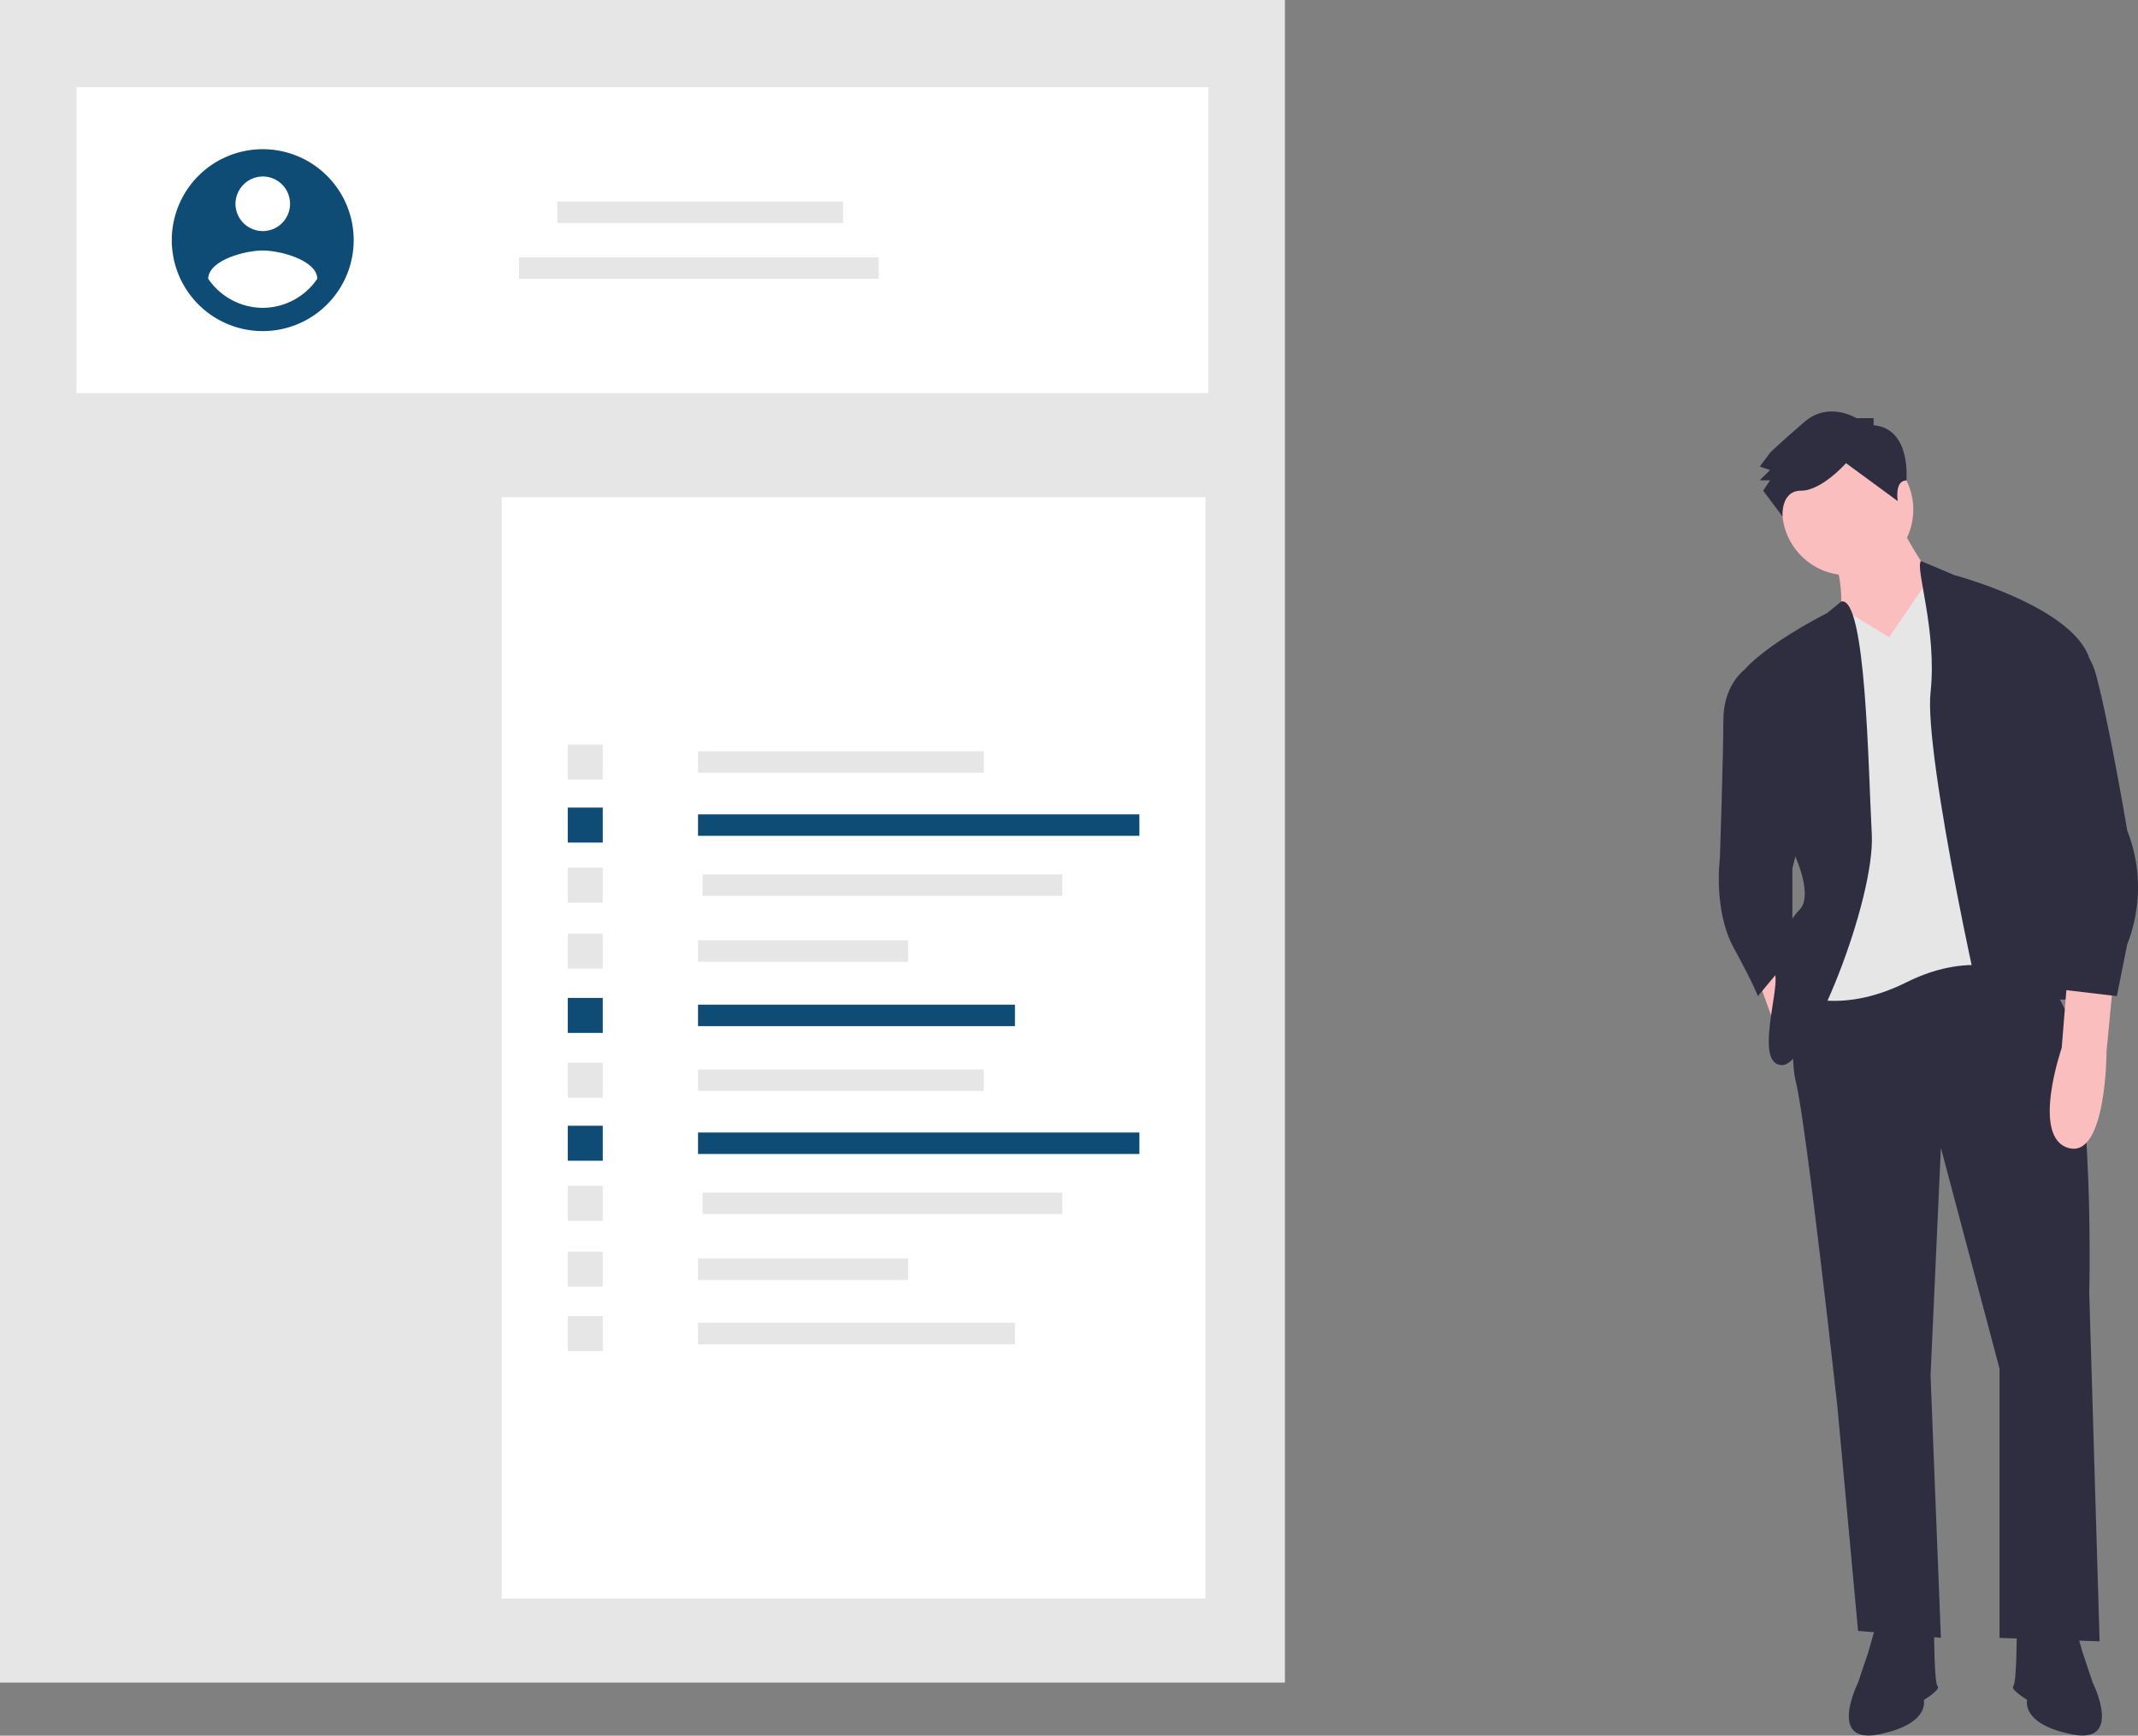 <svg id="b692d93a-f629-4531-a33b-6f799117a7ad" xmlns="http://www.w3.org/2000/svg" viewBox="0 0 698.84 567.34"><rect x="0" y="0" width="698.84" height="567.34" fill="#808080" stroke="none"/><defs><style>.cls-1{fill:#e6e6e6;}.cls-2{fill:#fff;}.cls-3{fill:#0f4c75;}.cls-4{fill:#fbbebe;}.cls-5{fill:#2f2e41;}</style></defs><rect class="cls-1" width="420" height="550"/><rect class="cls-2" x="25" y="28.5" width="370" height="100"/><rect class="cls-2" x="164" y="162.5" width="230" height="360"/><rect class="cls-1" x="182.16" y="65.87" width="93.42" height="7.02"/><rect class="cls-1" x="169.66" y="84.11" width="117.57" height="7.02"/><rect class="cls-1" x="228.16" y="245.58" width="93.42" height="7.02"/><rect class="cls-3" x="228.16" y="266.19" width="144.27" height="7.02"/><rect class="cls-1" x="229.66" y="285.82" width="117.57" height="7.02"/><rect class="cls-1" x="228.16" y="307.36" width="68.64" height="7.02"/><rect class="cls-3" x="228.16" y="328.4" width="103.59" height="7.02"/><rect class="cls-1" x="185.58" y="243.37" width="11.44" height="11.44"/><rect class="cls-3" x="185.58" y="263.98" width="11.44" height="11.44"/><rect class="cls-1" x="185.58" y="283.61" width="11.44" height="11.44"/><rect class="cls-1" x="185.58" y="305.15" width="11.44" height="11.44"/><rect class="cls-3" x="185.58" y="326.19" width="11.44" height="11.44"/><rect class="cls-1" x="228.16" y="349.58" width="93.42" height="7.02"/><rect class="cls-3" x="228.16" y="370.19" width="144.27" height="7.02"/><rect class="cls-1" x="229.66" y="389.82" width="117.57" height="7.02"/><rect class="cls-1" x="228.16" y="411.36" width="68.64" height="7.02"/><rect class="cls-1" x="228.16" y="432.4" width="103.59" height="7.02"/><rect class="cls-1" x="185.58" y="347.37" width="11.44" height="11.44"/><rect class="cls-3" x="185.58" y="367.98" width="11.44" height="11.44"/><rect class="cls-1" x="185.58" y="387.61" width="11.44" height="11.44"/><rect class="cls-1" x="185.58" y="409.15" width="11.44" height="11.44"/><rect class="cls-1" x="185.58" y="430.19" width="11.44" height="11.44"/><path class="cls-3" d="M183.07,48.77A29.73,29.73,0,1,0,212.79,78.5,29.73,29.73,0,0,0,183.07,48.77Zm0,8.92a8.92,8.92,0,1,1-8.92,8.92h0A9,9,0,0,1,183.07,57.69Zm0,42.94a21.68,21.68,0,0,1-17.84-9.52c.14-6,11.89-9.22,17.84-9.22s17.69,3.27,17.83,9.22A21.68,21.68,0,0,1,183.07,100.63Z" transform="translate(-97.18)"/><path class="cls-4" d="M716.93,168.84s10.15,21.43,16.92,23.69l-19.18,29.32-15.79-19.17s1.13-13.53-2.25-19.17S716.93,168.84,716.93,168.84Z" transform="translate(-97.18)"/><circle class="cls-4" cx="603.96" cy="166.59" r="21.43"/><polygon class="cls-4" points="574.63 319.97 580.27 335.76 587.04 327.86 581.36 309.88 574.63 319.97"/><path class="cls-5" d="M687.61,312.08s-6.77,28.19-3.39,41.72,13.54,106,13.54,106l6.76,73.3,27.07,2.26-3.38-85.71,3.38-74.44,19.17,72.18v88l32.71,1.13L780.09,422.6s2.25-88-12.41-99.25-16.92-13.53-16.92-13.53Z" transform="translate(-97.18)"/><path class="cls-5" d="M710.16,532l-2.25,7.89L704.52,550s-10.15,20.3,6.77,16.92S726,555.68,726,555.68s5.64-3.38,4.51-4.51-1.13-18-1.13-18Z" transform="translate(-97.18)"/><path class="cls-5" d="M775.57,532l2.26,7.89L781.21,550s10.15,20.3-6.76,16.92-14.66-11.28-14.66-11.28-5.64-3.38-4.52-4.51,1.13-18,1.13-18Z" transform="translate(-97.18)"/><path class="cls-1" d="M714.67,208.32l13.8-20.3,25.68,13.53,3.38,117.29s-14.66-9-37.22,2.26-37.21,3.38-37.21,3.38l13.53-50.75L691,206.06l8.07-7.32Z" transform="translate(-97.18)"/><path class="cls-5" d="M699.06,196.61l-4.69,3.81s-29.32,14.66-30.45,24.81l20.3,55.27s5.64,12.4,1.13,16.91-9,15.79-7.89,21.43-6.77,29.32,2.25,29.32S710.16,294,709,272.6,707.13,195.05,699.06,196.61Z" transform="translate(-97.18)"/><path class="cls-5" d="M674.07,218.47l-7,.74s-6.58,4.9-6.58,16.17-1.13,45.12-1.13,45.12-2.25,16.91,4.51,29.32,7.9,15.79,7.9,15.79l11.28-13.54V283.88l4.51-18Z" transform="translate(-97.18)"/><path class="cls-5" d="M725.08,183.38l11,4.64s38.35,10.15,44,27.06L764.3,254.56s11.27,72.18,7.89,72.18h-3.38s9,6.76,3.38,9-19.17,20.3-22.55,12.4S726,246.66,728.21,226.36,723.07,185.5,725.08,183.38Z" transform="translate(-97.18)"/><path class="cls-5" d="M709.6,139V136.7H704s-9-5.64-16.92,1.13S675.76,148,675.76,148l-3.38,4.51,3.38,1.13L672.38,157h3.38l-2.25,3.39,6.32,8.45s-.68-8.45,6.08-8.45,14.67-9,14.67-9l16.91,12.41s-1.13-6.74,2.82-6.75C720.31,157,722,140.09,709.6,139Z" transform="translate(-97.18)"/><path class="cls-4" d="M788,320l-2.26,23.68s0,35-12.4,31.58-2.26-32.7-2.26-32.7l1.72-21.21Z" transform="translate(-97.18)"/><path class="cls-5" d="M763.17,209.45s14.66-5.64,19.17,11.27,10.15,50.75,10.15,50.75a50.79,50.79,0,0,1,0,37.22l-3.38,16.92-19.17-2.26L765.42,285l-4.51-48.5Z" transform="translate(-97.18)"/></svg>